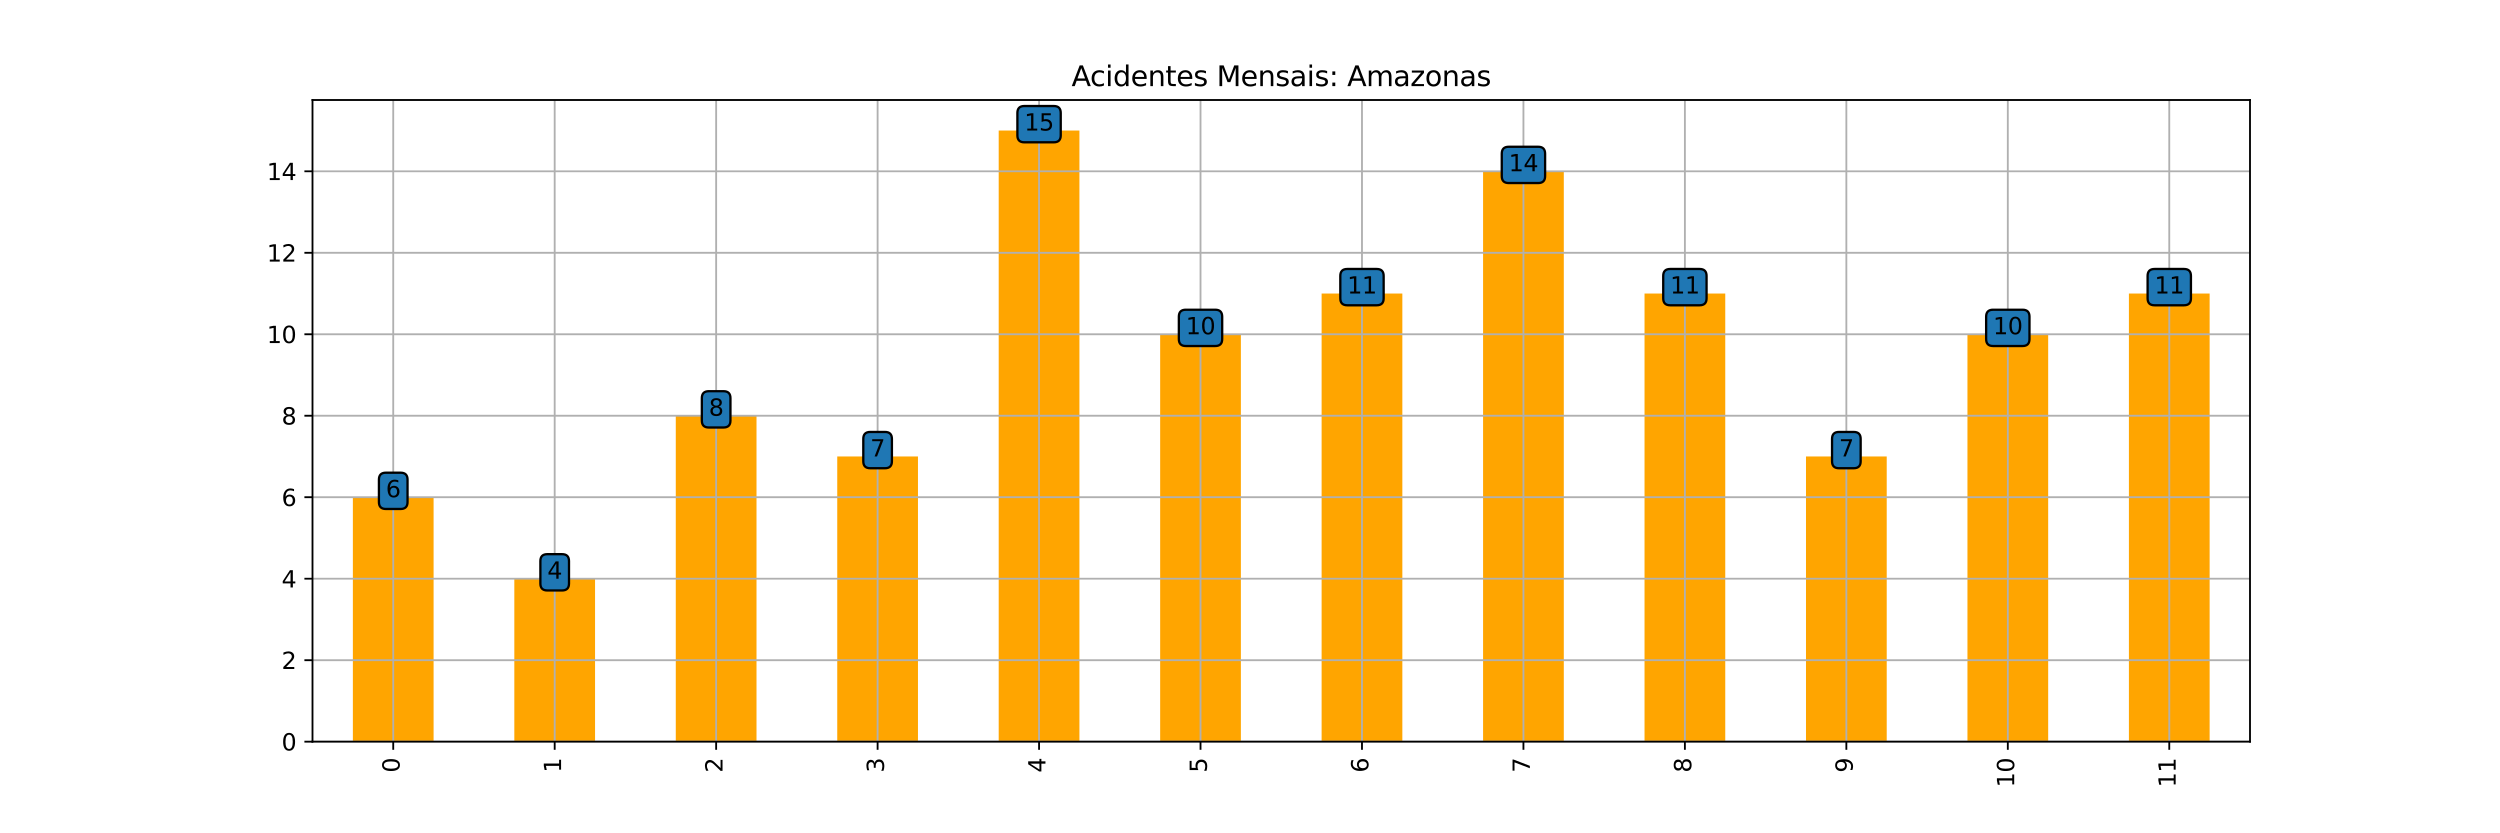 <?xml version="1.0" encoding="utf-8" standalone="no"?>
<!DOCTYPE svg PUBLIC "-//W3C//DTD SVG 1.1//EN"
  "http://www.w3.org/Graphics/SVG/1.1/DTD/svg11.dtd">
<svg xmlns:xlink="http://www.w3.org/1999/xlink" width="1080pt" height="360pt" viewBox="0 0 1080 360" xmlns="http://www.w3.org/2000/svg" version="1.1">
 <defs>
  <style type="text/css">*{stroke-linejoin: round; stroke-linecap: butt}</style>
 </defs>
 <g id="figure_1">
  <g id="patch_1">
   <path d="M 0 360 
L 1080 360 
L 1080 0 
L 0 0 
z
" style="fill: #ffffff"/>
  </g>
  <g id="axes_1">
   <g id="patch_2">
    <path d="M 135 320.4 
L 972 320.4 
L 972 43.2 
L 135 43.2 
z
" style="fill: #ffffff"/>
   </g>
   <g id="patch_3">
    <path d="M 152.438 320.4 
L 187.312 320.4 
L 187.312 214.8 
L 152.438 214.8 
z
" clip-path="url(#pcea0771fc8)" style="fill: #ffa500"/>
   </g>
   <g id="patch_4">
    <path d="M 222.188 320.4 
L 257.062 320.4 
L 257.062 250 
L 222.188 250 
z
" clip-path="url(#pcea0771fc8)" style="fill: #ffa500"/>
   </g>
   <g id="patch_5">
    <path d="M 291.938 320.4 
L 326.812 320.4 
L 326.812 179.6 
L 291.938 179.6 
z
" clip-path="url(#pcea0771fc8)" style="fill: #ffa500"/>
   </g>
   <g id="patch_6">
    <path d="M 361.688 320.4 
L 396.562 320.4 
L 396.562 197.2 
L 361.688 197.2 
z
" clip-path="url(#pcea0771fc8)" style="fill: #ffa500"/>
   </g>
   <g id="patch_7">
    <path d="M 431.438 320.4 
L 466.312 320.4 
L 466.312 56.4 
L 431.438 56.4 
z
" clip-path="url(#pcea0771fc8)" style="fill: #ffa500"/>
   </g>
   <g id="patch_8">
    <path d="M 501.188 320.4 
L 536.062 320.4 
L 536.062 144.4 
L 501.188 144.4 
z
" clip-path="url(#pcea0771fc8)" style="fill: #ffa500"/>
   </g>
   <g id="patch_9">
    <path d="M 570.938 320.4 
L 605.812 320.4 
L 605.812 126.8 
L 570.938 126.8 
z
" clip-path="url(#pcea0771fc8)" style="fill: #ffa500"/>
   </g>
   <g id="patch_10">
    <path d="M 640.688 320.4 
L 675.562 320.4 
L 675.562 74 
L 640.688 74 
z
" clip-path="url(#pcea0771fc8)" style="fill: #ffa500"/>
   </g>
   <g id="patch_11">
    <path d="M 710.438 320.4 
L 745.312 320.4 
L 745.312 126.8 
L 710.438 126.8 
z
" clip-path="url(#pcea0771fc8)" style="fill: #ffa500"/>
   </g>
   <g id="patch_12">
    <path d="M 780.188 320.4 
L 815.062 320.4 
L 815.062 197.2 
L 780.188 197.2 
z
" clip-path="url(#pcea0771fc8)" style="fill: #ffa500"/>
   </g>
   <g id="patch_13">
    <path d="M 849.938 320.4 
L 884.812 320.4 
L 884.812 144.4 
L 849.938 144.4 
z
" clip-path="url(#pcea0771fc8)" style="fill: #ffa500"/>
   </g>
   <g id="patch_14">
    <path d="M 919.688 320.4 
L 954.562 320.4 
L 954.562 126.8 
L 919.688 126.8 
z
" clip-path="url(#pcea0771fc8)" style="fill: #ffa500"/>
   </g>
   <g id="matplotlib.axis_1">
    <g id="xtick_1">
     <g id="line2d_1">
      <path d="M 169.875 320.4 
L 169.875 43.2 
" clip-path="url(#pcea0771fc8)" style="fill: none; stroke: #b0b0b0; stroke-width: 0.8; stroke-linecap: square"/>
     </g>
     <g id="line2d_2">
      <defs>
       <path id="m3125b0da1f" d="M 0 0 
L 0 3.5 
" style="stroke: #000000; stroke-width: 0.8"/>
      </defs>
      <g>
       <use xlink:href="#m3125b0da1f" x="169.875" y="320.4" style="stroke: #000000; stroke-width: 0.8"/>
      </g>
     </g>
     <g id="text_1">
      <!-- 0 -->
      <g transform="translate(172.634 333.762) rotate(-90) scale(0.1 -0.1)">
       <defs>
        <path id="DejaVuSans-30" d="M 2034 4250 
Q 1547 4250 1301 3770 
Q 1056 3291 1056 2328 
Q 1056 1369 1301 889 
Q 1547 409 2034 409 
Q 2525 409 2770 889 
Q 3016 1369 3016 2328 
Q 3016 3291 2770 3770 
Q 2525 4250 2034 4250 
z
M 2034 4750 
Q 2819 4750 3233 4129 
Q 3647 3509 3647 2328 
Q 3647 1150 3233 529 
Q 2819 -91 2034 -91 
Q 1250 -91 836 529 
Q 422 1150 422 2328 
Q 422 3509 836 4129 
Q 1250 4750 2034 4750 
z
" transform="scale(0.016)"/>
       </defs>
       <use xlink:href="#DejaVuSans-30"/>
      </g>
     </g>
    </g>
    <g id="xtick_2">
     <g id="line2d_3">
      <path d="M 239.625 320.4 
L 239.625 43.2 
" clip-path="url(#pcea0771fc8)" style="fill: none; stroke: #b0b0b0; stroke-width: 0.8; stroke-linecap: square"/>
     </g>
     <g id="line2d_4">
      <g>
       <use xlink:href="#m3125b0da1f" x="239.625" y="320.4" style="stroke: #000000; stroke-width: 0.8"/>
      </g>
     </g>
     <g id="text_2">
      <!-- 1 -->
      <g transform="translate(242.384 333.762) rotate(-90) scale(0.1 -0.1)">
       <defs>
        <path id="DejaVuSans-31" d="M 794 531 
L 1825 531 
L 1825 4091 
L 703 3866 
L 703 4441 
L 1819 4666 
L 2450 4666 
L 2450 531 
L 3481 531 
L 3481 0 
L 794 0 
L 794 531 
z
" transform="scale(0.016)"/>
       </defs>
       <use xlink:href="#DejaVuSans-31"/>
      </g>
     </g>
    </g>
    <g id="xtick_3">
     <g id="line2d_5">
      <path d="M 309.375 320.4 
L 309.375 43.2 
" clip-path="url(#pcea0771fc8)" style="fill: none; stroke: #b0b0b0; stroke-width: 0.8; stroke-linecap: square"/>
     </g>
     <g id="line2d_6">
      <g>
       <use xlink:href="#m3125b0da1f" x="309.375" y="320.4" style="stroke: #000000; stroke-width: 0.8"/>
      </g>
     </g>
     <g id="text_3">
      <!-- 2 -->
      <g transform="translate(312.134 333.762) rotate(-90) scale(0.1 -0.1)">
       <defs>
        <path id="DejaVuSans-32" d="M 1228 531 
L 3431 531 
L 3431 0 
L 469 0 
L 469 531 
Q 828 903 1448 1529 
Q 2069 2156 2228 2338 
Q 2531 2678 2651 2914 
Q 2772 3150 2772 3378 
Q 2772 3750 2511 3984 
Q 2250 4219 1831 4219 
Q 1534 4219 1204 4116 
Q 875 4013 500 3803 
L 500 4441 
Q 881 4594 1212 4672 
Q 1544 4750 1819 4750 
Q 2544 4750 2975 4387 
Q 3406 4025 3406 3419 
Q 3406 3131 3298 2873 
Q 3191 2616 2906 2266 
Q 2828 2175 2409 1742 
Q 1991 1309 1228 531 
z
" transform="scale(0.016)"/>
       </defs>
       <use xlink:href="#DejaVuSans-32"/>
      </g>
     </g>
    </g>
    <g id="xtick_4">
     <g id="line2d_7">
      <path d="M 379.125 320.4 
L 379.125 43.2 
" clip-path="url(#pcea0771fc8)" style="fill: none; stroke: #b0b0b0; stroke-width: 0.8; stroke-linecap: square"/>
     </g>
     <g id="line2d_8">
      <g>
       <use xlink:href="#m3125b0da1f" x="379.125" y="320.4" style="stroke: #000000; stroke-width: 0.8"/>
      </g>
     </g>
     <g id="text_4">
      <!-- 3 -->
      <g transform="translate(381.884 333.762) rotate(-90) scale(0.1 -0.1)">
       <defs>
        <path id="DejaVuSans-33" d="M 2597 2516 
Q 3050 2419 3304 2112 
Q 3559 1806 3559 1356 
Q 3559 666 3084 287 
Q 2609 -91 1734 -91 
Q 1441 -91 1130 -33 
Q 819 25 488 141 
L 488 750 
Q 750 597 1062 519 
Q 1375 441 1716 441 
Q 2309 441 2620 675 
Q 2931 909 2931 1356 
Q 2931 1769 2642 2001 
Q 2353 2234 1838 2234 
L 1294 2234 
L 1294 2753 
L 1863 2753 
Q 2328 2753 2575 2939 
Q 2822 3125 2822 3475 
Q 2822 3834 2567 4026 
Q 2313 4219 1838 4219 
Q 1578 4219 1281 4162 
Q 984 4106 628 3988 
L 628 4550 
Q 988 4650 1302 4700 
Q 1616 4750 1894 4750 
Q 2613 4750 3031 4423 
Q 3450 4097 3450 3541 
Q 3450 3153 3228 2886 
Q 3006 2619 2597 2516 
z
" transform="scale(0.016)"/>
       </defs>
       <use xlink:href="#DejaVuSans-33"/>
      </g>
     </g>
    </g>
    <g id="xtick_5">
     <g id="line2d_9">
      <path d="M 448.875 320.4 
L 448.875 43.2 
" clip-path="url(#pcea0771fc8)" style="fill: none; stroke: #b0b0b0; stroke-width: 0.8; stroke-linecap: square"/>
     </g>
     <g id="line2d_10">
      <g>
       <use xlink:href="#m3125b0da1f" x="448.875" y="320.4" style="stroke: #000000; stroke-width: 0.8"/>
      </g>
     </g>
     <g id="text_5">
      <!-- 4 -->
      <g transform="translate(451.634 333.762) rotate(-90) scale(0.1 -0.1)">
       <defs>
        <path id="DejaVuSans-34" d="M 2419 4116 
L 825 1625 
L 2419 1625 
L 2419 4116 
z
M 2253 4666 
L 3047 4666 
L 3047 1625 
L 3713 1625 
L 3713 1100 
L 3047 1100 
L 3047 0 
L 2419 0 
L 2419 1100 
L 313 1100 
L 313 1709 
L 2253 4666 
z
" transform="scale(0.016)"/>
       </defs>
       <use xlink:href="#DejaVuSans-34"/>
      </g>
     </g>
    </g>
    <g id="xtick_6">
     <g id="line2d_11">
      <path d="M 518.625 320.4 
L 518.625 43.2 
" clip-path="url(#pcea0771fc8)" style="fill: none; stroke: #b0b0b0; stroke-width: 0.8; stroke-linecap: square"/>
     </g>
     <g id="line2d_12">
      <g>
       <use xlink:href="#m3125b0da1f" x="518.625" y="320.4" style="stroke: #000000; stroke-width: 0.8"/>
      </g>
     </g>
     <g id="text_6">
      <!-- 5 -->
      <g transform="translate(521.384 333.762) rotate(-90) scale(0.1 -0.1)">
       <defs>
        <path id="DejaVuSans-35" d="M 691 4666 
L 3169 4666 
L 3169 4134 
L 1269 4134 
L 1269 2991 
Q 1406 3038 1543 3061 
Q 1681 3084 1819 3084 
Q 2600 3084 3056 2656 
Q 3513 2228 3513 1497 
Q 3513 744 3044 326 
Q 2575 -91 1722 -91 
Q 1428 -91 1123 -41 
Q 819 9 494 109 
L 494 744 
Q 775 591 1075 516 
Q 1375 441 1709 441 
Q 2250 441 2565 725 
Q 2881 1009 2881 1497 
Q 2881 1984 2565 2268 
Q 2250 2553 1709 2553 
Q 1456 2553 1204 2497 
Q 953 2441 691 2322 
L 691 4666 
z
" transform="scale(0.016)"/>
       </defs>
       <use xlink:href="#DejaVuSans-35"/>
      </g>
     </g>
    </g>
    <g id="xtick_7">
     <g id="line2d_13">
      <path d="M 588.375 320.4 
L 588.375 43.2 
" clip-path="url(#pcea0771fc8)" style="fill: none; stroke: #b0b0b0; stroke-width: 0.8; stroke-linecap: square"/>
     </g>
     <g id="line2d_14">
      <g>
       <use xlink:href="#m3125b0da1f" x="588.375" y="320.4" style="stroke: #000000; stroke-width: 0.8"/>
      </g>
     </g>
     <g id="text_7">
      <!-- 6 -->
      <g transform="translate(591.134 333.762) rotate(-90) scale(0.1 -0.1)">
       <defs>
        <path id="DejaVuSans-36" d="M 2113 2584 
Q 1688 2584 1439 2293 
Q 1191 2003 1191 1497 
Q 1191 994 1439 701 
Q 1688 409 2113 409 
Q 2538 409 2786 701 
Q 3034 994 3034 1497 
Q 3034 2003 2786 2293 
Q 2538 2584 2113 2584 
z
M 3366 4563 
L 3366 3988 
Q 3128 4100 2886 4159 
Q 2644 4219 2406 4219 
Q 1781 4219 1451 3797 
Q 1122 3375 1075 2522 
Q 1259 2794 1537 2939 
Q 1816 3084 2150 3084 
Q 2853 3084 3261 2657 
Q 3669 2231 3669 1497 
Q 3669 778 3244 343 
Q 2819 -91 2113 -91 
Q 1303 -91 875 529 
Q 447 1150 447 2328 
Q 447 3434 972 4092 
Q 1497 4750 2381 4750 
Q 2619 4750 2861 4703 
Q 3103 4656 3366 4563 
z
" transform="scale(0.016)"/>
       </defs>
       <use xlink:href="#DejaVuSans-36"/>
      </g>
     </g>
    </g>
    <g id="xtick_8">
     <g id="line2d_15">
      <path d="M 658.125 320.4 
L 658.125 43.2 
" clip-path="url(#pcea0771fc8)" style="fill: none; stroke: #b0b0b0; stroke-width: 0.8; stroke-linecap: square"/>
     </g>
     <g id="line2d_16">
      <g>
       <use xlink:href="#m3125b0da1f" x="658.125" y="320.4" style="stroke: #000000; stroke-width: 0.8"/>
      </g>
     </g>
     <g id="text_8">
      <!-- 7 -->
      <g transform="translate(660.884 333.762) rotate(-90) scale(0.1 -0.1)">
       <defs>
        <path id="DejaVuSans-37" d="M 525 4666 
L 3525 4666 
L 3525 4397 
L 1831 0 
L 1172 0 
L 2766 4134 
L 525 4134 
L 525 4666 
z
" transform="scale(0.016)"/>
       </defs>
       <use xlink:href="#DejaVuSans-37"/>
      </g>
     </g>
    </g>
    <g id="xtick_9">
     <g id="line2d_17">
      <path d="M 727.875 320.4 
L 727.875 43.2 
" clip-path="url(#pcea0771fc8)" style="fill: none; stroke: #b0b0b0; stroke-width: 0.8; stroke-linecap: square"/>
     </g>
     <g id="line2d_18">
      <g>
       <use xlink:href="#m3125b0da1f" x="727.875" y="320.4" style="stroke: #000000; stroke-width: 0.8"/>
      </g>
     </g>
     <g id="text_9">
      <!-- 8 -->
      <g transform="translate(730.634 333.762) rotate(-90) scale(0.1 -0.1)">
       <defs>
        <path id="DejaVuSans-38" d="M 2034 2216 
Q 1584 2216 1326 1975 
Q 1069 1734 1069 1313 
Q 1069 891 1326 650 
Q 1584 409 2034 409 
Q 2484 409 2743 651 
Q 3003 894 3003 1313 
Q 3003 1734 2745 1975 
Q 2488 2216 2034 2216 
z
M 1403 2484 
Q 997 2584 770 2862 
Q 544 3141 544 3541 
Q 544 4100 942 4425 
Q 1341 4750 2034 4750 
Q 2731 4750 3128 4425 
Q 3525 4100 3525 3541 
Q 3525 3141 3298 2862 
Q 3072 2584 2669 2484 
Q 3125 2378 3379 2068 
Q 3634 1759 3634 1313 
Q 3634 634 3220 271 
Q 2806 -91 2034 -91 
Q 1263 -91 848 271 
Q 434 634 434 1313 
Q 434 1759 690 2068 
Q 947 2378 1403 2484 
z
M 1172 3481 
Q 1172 3119 1398 2916 
Q 1625 2713 2034 2713 
Q 2441 2713 2670 2916 
Q 2900 3119 2900 3481 
Q 2900 3844 2670 4047 
Q 2441 4250 2034 4250 
Q 1625 4250 1398 4047 
Q 1172 3844 1172 3481 
z
" transform="scale(0.016)"/>
       </defs>
       <use xlink:href="#DejaVuSans-38"/>
      </g>
     </g>
    </g>
    <g id="xtick_10">
     <g id="line2d_19">
      <path d="M 797.625 320.4 
L 797.625 43.2 
" clip-path="url(#pcea0771fc8)" style="fill: none; stroke: #b0b0b0; stroke-width: 0.8; stroke-linecap: square"/>
     </g>
     <g id="line2d_20">
      <g>
       <use xlink:href="#m3125b0da1f" x="797.625" y="320.4" style="stroke: #000000; stroke-width: 0.8"/>
      </g>
     </g>
     <g id="text_10">
      <!-- 9 -->
      <g transform="translate(800.384 333.762) rotate(-90) scale(0.1 -0.1)">
       <defs>
        <path id="DejaVuSans-39" d="M 703 97 
L 703 672 
Q 941 559 1184 500 
Q 1428 441 1663 441 
Q 2288 441 2617 861 
Q 2947 1281 2994 2138 
Q 2813 1869 2534 1725 
Q 2256 1581 1919 1581 
Q 1219 1581 811 2004 
Q 403 2428 403 3163 
Q 403 3881 828 4315 
Q 1253 4750 1959 4750 
Q 2769 4750 3195 4129 
Q 3622 3509 3622 2328 
Q 3622 1225 3098 567 
Q 2575 -91 1691 -91 
Q 1453 -91 1209 -44 
Q 966 3 703 97 
z
M 1959 2075 
Q 2384 2075 2632 2365 
Q 2881 2656 2881 3163 
Q 2881 3666 2632 3958 
Q 2384 4250 1959 4250 
Q 1534 4250 1286 3958 
Q 1038 3666 1038 3163 
Q 1038 2656 1286 2365 
Q 1534 2075 1959 2075 
z
" transform="scale(0.016)"/>
       </defs>
       <use xlink:href="#DejaVuSans-39"/>
      </g>
     </g>
    </g>
    <g id="xtick_11">
     <g id="line2d_21">
      <path d="M 867.375 320.4 
L 867.375 43.2 
" clip-path="url(#pcea0771fc8)" style="fill: none; stroke: #b0b0b0; stroke-width: 0.8; stroke-linecap: square"/>
     </g>
     <g id="line2d_22">
      <g>
       <use xlink:href="#m3125b0da1f" x="867.375" y="320.4" style="stroke: #000000; stroke-width: 0.8"/>
      </g>
     </g>
     <g id="text_11">
      <!-- 10 -->
      <g transform="translate(870.134 340.125) rotate(-90) scale(0.1 -0.1)">
       <use xlink:href="#DejaVuSans-31"/>
       <use xlink:href="#DejaVuSans-30" x="63.623"/>
      </g>
     </g>
    </g>
    <g id="xtick_12">
     <g id="line2d_23">
      <path d="M 937.125 320.4 
L 937.125 43.2 
" clip-path="url(#pcea0771fc8)" style="fill: none; stroke: #b0b0b0; stroke-width: 0.8; stroke-linecap: square"/>
     </g>
     <g id="line2d_24">
      <g>
       <use xlink:href="#m3125b0da1f" x="937.125" y="320.4" style="stroke: #000000; stroke-width: 0.8"/>
      </g>
     </g>
     <g id="text_12">
      <!-- 11 -->
      <g transform="translate(939.884 340.125) rotate(-90) scale(0.1 -0.1)">
       <use xlink:href="#DejaVuSans-31"/>
       <use xlink:href="#DejaVuSans-31" x="63.623"/>
      </g>
     </g>
    </g>
   </g>
   <g id="matplotlib.axis_2">
    <g id="ytick_1">
     <g id="line2d_25">
      <path d="M 135 320.4 
L 972 320.4 
" clip-path="url(#pcea0771fc8)" style="fill: none; stroke: #b0b0b0; stroke-width: 0.8; stroke-linecap: square"/>
     </g>
     <g id="line2d_26">
      <defs>
       <path id="ma2a3a83fc9" d="M 0 0 
L -3.5 0 
" style="stroke: #000000; stroke-width: 0.8"/>
      </defs>
      <g>
       <use xlink:href="#ma2a3a83fc9" x="135" y="320.4" style="stroke: #000000; stroke-width: 0.8"/>
      </g>
     </g>
     <g id="text_13">
      <!-- 0 -->
      <g transform="translate(121.638 324.199) scale(0.1 -0.1)">
       <use xlink:href="#DejaVuSans-30"/>
      </g>
     </g>
    </g>
    <g id="ytick_2">
     <g id="line2d_27">
      <path d="M 135 285.2 
L 972 285.2 
" clip-path="url(#pcea0771fc8)" style="fill: none; stroke: #b0b0b0; stroke-width: 0.8; stroke-linecap: square"/>
     </g>
     <g id="line2d_28">
      <g>
       <use xlink:href="#ma2a3a83fc9" x="135" y="285.2" style="stroke: #000000; stroke-width: 0.8"/>
      </g>
     </g>
     <g id="text_14">
      <!-- 2 -->
      <g transform="translate(121.638 288.999) scale(0.1 -0.1)">
       <use xlink:href="#DejaVuSans-32"/>
      </g>
     </g>
    </g>
    <g id="ytick_3">
     <g id="line2d_29">
      <path d="M 135 250 
L 972 250 
" clip-path="url(#pcea0771fc8)" style="fill: none; stroke: #b0b0b0; stroke-width: 0.8; stroke-linecap: square"/>
     </g>
     <g id="line2d_30">
      <g>
       <use xlink:href="#ma2a3a83fc9" x="135" y="250" style="stroke: #000000; stroke-width: 0.8"/>
      </g>
     </g>
     <g id="text_15">
      <!-- 4 -->
      <g transform="translate(121.638 253.799) scale(0.1 -0.1)">
       <use xlink:href="#DejaVuSans-34"/>
      </g>
     </g>
    </g>
    <g id="ytick_4">
     <g id="line2d_31">
      <path d="M 135 214.8 
L 972 214.8 
" clip-path="url(#pcea0771fc8)" style="fill: none; stroke: #b0b0b0; stroke-width: 0.8; stroke-linecap: square"/>
     </g>
     <g id="line2d_32">
      <g>
       <use xlink:href="#ma2a3a83fc9" x="135" y="214.8" style="stroke: #000000; stroke-width: 0.8"/>
      </g>
     </g>
     <g id="text_16">
      <!-- 6 -->
      <g transform="translate(121.638 218.599) scale(0.1 -0.1)">
       <use xlink:href="#DejaVuSans-36"/>
      </g>
     </g>
    </g>
    <g id="ytick_5">
     <g id="line2d_33">
      <path d="M 135 179.6 
L 972 179.6 
" clip-path="url(#pcea0771fc8)" style="fill: none; stroke: #b0b0b0; stroke-width: 0.8; stroke-linecap: square"/>
     </g>
     <g id="line2d_34">
      <g>
       <use xlink:href="#ma2a3a83fc9" x="135" y="179.6" style="stroke: #000000; stroke-width: 0.8"/>
      </g>
     </g>
     <g id="text_17">
      <!-- 8 -->
      <g transform="translate(121.638 183.399) scale(0.1 -0.1)">
       <use xlink:href="#DejaVuSans-38"/>
      </g>
     </g>
    </g>
    <g id="ytick_6">
     <g id="line2d_35">
      <path d="M 135 144.4 
L 972 144.4 
" clip-path="url(#pcea0771fc8)" style="fill: none; stroke: #b0b0b0; stroke-width: 0.8; stroke-linecap: square"/>
     </g>
     <g id="line2d_36">
      <g>
       <use xlink:href="#ma2a3a83fc9" x="135" y="144.4" style="stroke: #000000; stroke-width: 0.8"/>
      </g>
     </g>
     <g id="text_18">
      <!-- 10 -->
      <g transform="translate(115.275 148.199) scale(0.1 -0.1)">
       <use xlink:href="#DejaVuSans-31"/>
       <use xlink:href="#DejaVuSans-30" x="63.623"/>
      </g>
     </g>
    </g>
    <g id="ytick_7">
     <g id="line2d_37">
      <path d="M 135 109.2 
L 972 109.2 
" clip-path="url(#pcea0771fc8)" style="fill: none; stroke: #b0b0b0; stroke-width: 0.8; stroke-linecap: square"/>
     </g>
     <g id="line2d_38">
      <g>
       <use xlink:href="#ma2a3a83fc9" x="135" y="109.2" style="stroke: #000000; stroke-width: 0.8"/>
      </g>
     </g>
     <g id="text_19">
      <!-- 12 -->
      <g transform="translate(115.275 112.999) scale(0.1 -0.1)">
       <use xlink:href="#DejaVuSans-31"/>
       <use xlink:href="#DejaVuSans-32" x="63.623"/>
      </g>
     </g>
    </g>
    <g id="ytick_8">
     <g id="line2d_39">
      <path d="M 135 74 
L 972 74 
" clip-path="url(#pcea0771fc8)" style="fill: none; stroke: #b0b0b0; stroke-width: 0.8; stroke-linecap: square"/>
     </g>
     <g id="line2d_40">
      <g>
       <use xlink:href="#ma2a3a83fc9" x="135" y="74" style="stroke: #000000; stroke-width: 0.8"/>
      </g>
     </g>
     <g id="text_20">
      <!-- 14 -->
      <g transform="translate(115.275 77.799) scale(0.1 -0.1)">
       <use xlink:href="#DejaVuSans-31"/>
       <use xlink:href="#DejaVuSans-34" x="63.623"/>
      </g>
     </g>
    </g>
   </g>
   <g id="patch_15">
    <path d="M 135 320.4 
L 135 43.2 
" style="fill: none; stroke: #000000; stroke-width: 0.8; stroke-linejoin: miter; stroke-linecap: square"/>
   </g>
   <g id="patch_16">
    <path d="M 972 320.4 
L 972 43.2 
" style="fill: none; stroke: #000000; stroke-width: 0.8; stroke-linejoin: miter; stroke-linecap: square"/>
   </g>
   <g id="patch_17">
    <path d="M 135 320.4 
L 972 320.4 
" style="fill: none; stroke: #000000; stroke-width: 0.8; stroke-linejoin: miter; stroke-linecap: square"/>
   </g>
   <g id="patch_18">
    <path d="M 135 43.2 
L 972 43.2 
" style="fill: none; stroke: #000000; stroke-width: 0.8; stroke-linejoin: miter; stroke-linecap: square"/>
   </g>
   <g id="text_21">
    <g id="patch_19">
     <path d="M 166.694 219.88 
L 173.056 219.88 
Q 176.056 219.88 176.056 216.88 
L 176.056 207.202 
Q 176.056 204.202 173.056 204.202 
L 166.694 204.202 
Q 163.694 204.202 163.694 207.202 
L 163.694 216.88 
Q 163.694 219.88 166.694 219.88 
z
" style="fill: #1f77b4; stroke: #000000; stroke-linejoin: miter"/>
    </g>
    <!-- 6 -->
    <g transform="translate(166.694 214.8) scale(0.1 -0.1)">
     <use xlink:href="#DejaVuSans-36"/>
    </g>
   </g>
   <g id="text_22">
    <g id="patch_20">
     <path d="M 236.444 255.08 
L 242.806 255.08 
Q 245.806 255.08 245.806 252.08 
L 245.806 242.402 
Q 245.806 239.402 242.806 239.402 
L 236.444 239.402 
Q 233.444 239.402 233.444 242.402 
L 233.444 252.08 
Q 233.444 255.08 236.444 255.08 
z
" style="fill: #1f77b4; stroke: #000000; stroke-linejoin: miter"/>
    </g>
    <!-- 4 -->
    <g transform="translate(236.444 250) scale(0.1 -0.1)">
     <use xlink:href="#DejaVuSans-34"/>
    </g>
   </g>
   <g id="text_23">
    <g id="patch_21">
     <path d="M 306.194 184.68 
L 312.556 184.68 
Q 315.556 184.68 315.556 181.68 
L 315.556 172.002 
Q 315.556 169.002 312.556 169.002 
L 306.194 169.002 
Q 303.194 169.002 303.194 172.002 
L 303.194 181.68 
Q 303.194 184.68 306.194 184.68 
z
" style="fill: #1f77b4; stroke: #000000; stroke-linejoin: miter"/>
    </g>
    <!-- 8 -->
    <g transform="translate(306.194 179.6) scale(0.1 -0.1)">
     <use xlink:href="#DejaVuSans-38"/>
    </g>
   </g>
   <g id="text_24">
    <g id="patch_22">
     <path d="M 375.944 202.28 
L 382.306 202.28 
Q 385.306 202.28 385.306 199.28 
L 385.306 189.602 
Q 385.306 186.602 382.306 186.602 
L 375.944 186.602 
Q 372.944 186.602 372.944 189.602 
L 372.944 199.28 
Q 372.944 202.28 375.944 202.28 
z
" style="fill: #1f77b4; stroke: #000000; stroke-linejoin: miter"/>
    </g>
    <!-- 7 -->
    <g transform="translate(375.944 197.2) scale(0.1 -0.1)">
     <use xlink:href="#DejaVuSans-37"/>
    </g>
   </g>
   <g id="text_25">
    <g id="patch_23">
     <path d="M 442.512 61.48 
L 455.238 61.48 
Q 458.238 61.48 458.238 58.48 
L 458.238 48.802 
Q 458.238 45.802 455.238 45.802 
L 442.512 45.802 
Q 439.512 45.802 439.512 48.802 
L 439.512 58.48 
Q 439.512 61.48 442.512 61.48 
z
" style="fill: #1f77b4; stroke: #000000; stroke-linejoin: miter"/>
    </g>
    <!-- 15 -->
    <g transform="translate(442.512 56.4) scale(0.1 -0.1)">
     <use xlink:href="#DejaVuSans-31"/>
     <use xlink:href="#DejaVuSans-35" x="63.623"/>
    </g>
   </g>
   <g id="text_26">
    <g id="patch_24">
     <path d="M 512.263 149.48 
L 524.987 149.48 
Q 527.987 149.48 527.987 146.48 
L 527.987 136.802 
Q 527.987 133.802 524.987 133.802 
L 512.263 133.802 
Q 509.262 133.802 509.262 136.802 
L 509.262 146.48 
Q 509.262 149.48 512.263 149.48 
z
" style="fill: #1f77b4; stroke: #000000; stroke-linejoin: miter"/>
    </g>
    <!-- 10 -->
    <g transform="translate(512.263 144.4) scale(0.1 -0.1)">
     <use xlink:href="#DejaVuSans-31"/>
     <use xlink:href="#DejaVuSans-30" x="63.623"/>
    </g>
   </g>
   <g id="text_27">
    <g id="patch_25">
     <path d="M 582.013 131.88 
L 594.737 131.88 
Q 597.737 131.88 597.737 128.88 
L 597.737 119.202 
Q 597.737 116.202 594.737 116.202 
L 582.013 116.202 
Q 579.013 116.202 579.013 119.202 
L 579.013 128.88 
Q 579.013 131.88 582.013 131.88 
z
" style="fill: #1f77b4; stroke: #000000; stroke-linejoin: miter"/>
    </g>
    <!-- 11 -->
    <g transform="translate(582.013 126.8) scale(0.1 -0.1)">
     <use xlink:href="#DejaVuSans-31"/>
     <use xlink:href="#DejaVuSans-31" x="63.623"/>
    </g>
   </g>
   <g id="text_28">
    <g id="patch_26">
     <path d="M 651.763 79.08 
L 664.487 79.08 
Q 667.487 79.08 667.487 76.08 
L 667.487 66.402 
Q 667.487 63.402 664.487 63.402 
L 651.763 63.402 
Q 648.763 63.402 648.763 66.402 
L 648.763 76.08 
Q 648.763 79.08 651.763 79.08 
z
" style="fill: #1f77b4; stroke: #000000; stroke-linejoin: miter"/>
    </g>
    <!-- 14 -->
    <g transform="translate(651.763 74) scale(0.1 -0.1)">
     <use xlink:href="#DejaVuSans-31"/>
     <use xlink:href="#DejaVuSans-34" x="63.623"/>
    </g>
   </g>
   <g id="text_29">
    <g id="patch_27">
     <path d="M 721.513 131.88 
L 734.237 131.88 
Q 737.237 131.88 737.237 128.88 
L 737.237 119.202 
Q 737.237 116.202 734.237 116.202 
L 721.513 116.202 
Q 718.513 116.202 718.513 119.202 
L 718.513 128.88 
Q 718.513 131.88 721.513 131.88 
z
" style="fill: #1f77b4; stroke: #000000; stroke-linejoin: miter"/>
    </g>
    <!-- 11 -->
    <g transform="translate(721.513 126.8) scale(0.1 -0.1)">
     <use xlink:href="#DejaVuSans-31"/>
     <use xlink:href="#DejaVuSans-31" x="63.623"/>
    </g>
   </g>
   <g id="text_30">
    <g id="patch_28">
     <path d="M 794.444 202.28 
L 800.806 202.28 
Q 803.806 202.28 803.806 199.28 
L 803.806 189.602 
Q 803.806 186.602 800.806 186.602 
L 794.444 186.602 
Q 791.444 186.602 791.444 189.602 
L 791.444 199.28 
Q 791.444 202.28 794.444 202.28 
z
" style="fill: #1f77b4; stroke: #000000; stroke-linejoin: miter"/>
    </g>
    <!-- 7 -->
    <g transform="translate(794.444 197.2) scale(0.1 -0.1)">
     <use xlink:href="#DejaVuSans-37"/>
    </g>
   </g>
   <g id="text_31">
    <g id="patch_29">
     <path d="M 861.013 149.48 
L 873.737 149.48 
Q 876.737 149.48 876.737 146.48 
L 876.737 136.802 
Q 876.737 133.802 873.737 133.802 
L 861.013 133.802 
Q 858.013 133.802 858.013 136.802 
L 858.013 146.48 
Q 858.013 149.48 861.013 149.48 
z
" style="fill: #1f77b4; stroke: #000000; stroke-linejoin: miter"/>
    </g>
    <!-- 10 -->
    <g transform="translate(861.013 144.4) scale(0.1 -0.1)">
     <use xlink:href="#DejaVuSans-31"/>
     <use xlink:href="#DejaVuSans-30" x="63.623"/>
    </g>
   </g>
   <g id="text_32">
    <g id="patch_30">
     <path d="M 930.763 131.88 
L 943.487 131.88 
Q 946.487 131.88 946.487 128.88 
L 946.487 119.202 
Q 946.487 116.202 943.487 116.202 
L 930.763 116.202 
Q 927.763 116.202 927.763 119.202 
L 927.763 128.88 
Q 927.763 131.88 930.763 131.88 
z
" style="fill: #1f77b4; stroke: #000000; stroke-linejoin: miter"/>
    </g>
    <!-- 11 -->
    <g transform="translate(930.763 126.8) scale(0.1 -0.1)">
     <use xlink:href="#DejaVuSans-31"/>
     <use xlink:href="#DejaVuSans-31" x="63.623"/>
    </g>
   </g>
   <g id="text_33">
    <!-- Acidentes Mensais: Amazonas -->
    <g transform="translate(462.909 37.2) scale(0.12 -0.12)">
     <defs>
      <path id="DejaVuSans-41" d="M 2188 4044 
L 1331 1722 
L 3047 1722 
L 2188 4044 
z
M 1831 4666 
L 2547 4666 
L 4325 0 
L 3669 0 
L 3244 1197 
L 1141 1197 
L 716 0 
L 50 0 
L 1831 4666 
z
" transform="scale(0.016)"/>
      <path id="DejaVuSans-63" d="M 3122 3366 
L 3122 2828 
Q 2878 2963 2633 3030 
Q 2388 3097 2138 3097 
Q 1578 3097 1268 2742 
Q 959 2388 959 1747 
Q 959 1106 1268 751 
Q 1578 397 2138 397 
Q 2388 397 2633 464 
Q 2878 531 3122 666 
L 3122 134 
Q 2881 22 2623 -34 
Q 2366 -91 2075 -91 
Q 1284 -91 818 406 
Q 353 903 353 1747 
Q 353 2603 823 3093 
Q 1294 3584 2113 3584 
Q 2378 3584 2631 3529 
Q 2884 3475 3122 3366 
z
" transform="scale(0.016)"/>
      <path id="DejaVuSans-69" d="M 603 3500 
L 1178 3500 
L 1178 0 
L 603 0 
L 603 3500 
z
M 603 4863 
L 1178 4863 
L 1178 4134 
L 603 4134 
L 603 4863 
z
" transform="scale(0.016)"/>
      <path id="DejaVuSans-64" d="M 2906 2969 
L 2906 4863 
L 3481 4863 
L 3481 0 
L 2906 0 
L 2906 525 
Q 2725 213 2448 61 
Q 2172 -91 1784 -91 
Q 1150 -91 751 415 
Q 353 922 353 1747 
Q 353 2572 751 3078 
Q 1150 3584 1784 3584 
Q 2172 3584 2448 3432 
Q 2725 3281 2906 2969 
z
M 947 1747 
Q 947 1113 1208 752 
Q 1469 391 1925 391 
Q 2381 391 2643 752 
Q 2906 1113 2906 1747 
Q 2906 2381 2643 2742 
Q 2381 3103 1925 3103 
Q 1469 3103 1208 2742 
Q 947 2381 947 1747 
z
" transform="scale(0.016)"/>
      <path id="DejaVuSans-65" d="M 3597 1894 
L 3597 1613 
L 953 1613 
Q 991 1019 1311 708 
Q 1631 397 2203 397 
Q 2534 397 2845 478 
Q 3156 559 3463 722 
L 3463 178 
Q 3153 47 2828 -22 
Q 2503 -91 2169 -91 
Q 1331 -91 842 396 
Q 353 884 353 1716 
Q 353 2575 817 3079 
Q 1281 3584 2069 3584 
Q 2775 3584 3186 3129 
Q 3597 2675 3597 1894 
z
M 3022 2063 
Q 3016 2534 2758 2815 
Q 2500 3097 2075 3097 
Q 1594 3097 1305 2825 
Q 1016 2553 972 2059 
L 3022 2063 
z
" transform="scale(0.016)"/>
      <path id="DejaVuSans-6e" d="M 3513 2113 
L 3513 0 
L 2938 0 
L 2938 2094 
Q 2938 2591 2744 2837 
Q 2550 3084 2163 3084 
Q 1697 3084 1428 2787 
Q 1159 2491 1159 1978 
L 1159 0 
L 581 0 
L 581 3500 
L 1159 3500 
L 1159 2956 
Q 1366 3272 1645 3428 
Q 1925 3584 2291 3584 
Q 2894 3584 3203 3211 
Q 3513 2838 3513 2113 
z
" transform="scale(0.016)"/>
      <path id="DejaVuSans-74" d="M 1172 4494 
L 1172 3500 
L 2356 3500 
L 2356 3053 
L 1172 3053 
L 1172 1153 
Q 1172 725 1289 603 
Q 1406 481 1766 481 
L 2356 481 
L 2356 0 
L 1766 0 
Q 1100 0 847 248 
Q 594 497 594 1153 
L 594 3053 
L 172 3053 
L 172 3500 
L 594 3500 
L 594 4494 
L 1172 4494 
z
" transform="scale(0.016)"/>
      <path id="DejaVuSans-73" d="M 2834 3397 
L 2834 2853 
Q 2591 2978 2328 3040 
Q 2066 3103 1784 3103 
Q 1356 3103 1142 2972 
Q 928 2841 928 2578 
Q 928 2378 1081 2264 
Q 1234 2150 1697 2047 
L 1894 2003 
Q 2506 1872 2764 1633 
Q 3022 1394 3022 966 
Q 3022 478 2636 193 
Q 2250 -91 1575 -91 
Q 1294 -91 989 -36 
Q 684 19 347 128 
L 347 722 
Q 666 556 975 473 
Q 1284 391 1588 391 
Q 1994 391 2212 530 
Q 2431 669 2431 922 
Q 2431 1156 2273 1281 
Q 2116 1406 1581 1522 
L 1381 1569 
Q 847 1681 609 1914 
Q 372 2147 372 2553 
Q 372 3047 722 3315 
Q 1072 3584 1716 3584 
Q 2034 3584 2315 3537 
Q 2597 3491 2834 3397 
z
" transform="scale(0.016)"/>
      <path id="DejaVuSans-20" transform="scale(0.016)"/>
      <path id="DejaVuSans-4d" d="M 628 4666 
L 1569 4666 
L 2759 1491 
L 3956 4666 
L 4897 4666 
L 4897 0 
L 4281 0 
L 4281 4097 
L 3078 897 
L 2444 897 
L 1241 4097 
L 1241 0 
L 628 0 
L 628 4666 
z
" transform="scale(0.016)"/>
      <path id="DejaVuSans-61" d="M 2194 1759 
Q 1497 1759 1228 1600 
Q 959 1441 959 1056 
Q 959 750 1161 570 
Q 1363 391 1709 391 
Q 2188 391 2477 730 
Q 2766 1069 2766 1631 
L 2766 1759 
L 2194 1759 
z
M 3341 1997 
L 3341 0 
L 2766 0 
L 2766 531 
Q 2569 213 2275 61 
Q 1981 -91 1556 -91 
Q 1019 -91 701 211 
Q 384 513 384 1019 
Q 384 1609 779 1909 
Q 1175 2209 1959 2209 
L 2766 2209 
L 2766 2266 
Q 2766 2663 2505 2880 
Q 2244 3097 1772 3097 
Q 1472 3097 1187 3025 
Q 903 2953 641 2809 
L 641 3341 
Q 956 3463 1253 3523 
Q 1550 3584 1831 3584 
Q 2591 3584 2966 3190 
Q 3341 2797 3341 1997 
z
" transform="scale(0.016)"/>
      <path id="DejaVuSans-3a" d="M 750 794 
L 1409 794 
L 1409 0 
L 750 0 
L 750 794 
z
M 750 3309 
L 1409 3309 
L 1409 2516 
L 750 2516 
L 750 3309 
z
" transform="scale(0.016)"/>
      <path id="DejaVuSans-6d" d="M 3328 2828 
Q 3544 3216 3844 3400 
Q 4144 3584 4550 3584 
Q 5097 3584 5394 3201 
Q 5691 2819 5691 2113 
L 5691 0 
L 5113 0 
L 5113 2094 
Q 5113 2597 4934 2840 
Q 4756 3084 4391 3084 
Q 3944 3084 3684 2787 
Q 3425 2491 3425 1978 
L 3425 0 
L 2847 0 
L 2847 2094 
Q 2847 2600 2669 2842 
Q 2491 3084 2119 3084 
Q 1678 3084 1418 2786 
Q 1159 2488 1159 1978 
L 1159 0 
L 581 0 
L 581 3500 
L 1159 3500 
L 1159 2956 
Q 1356 3278 1631 3431 
Q 1906 3584 2284 3584 
Q 2666 3584 2933 3390 
Q 3200 3197 3328 2828 
z
" transform="scale(0.016)"/>
      <path id="DejaVuSans-7a" d="M 353 3500 
L 3084 3500 
L 3084 2975 
L 922 459 
L 3084 459 
L 3084 0 
L 275 0 
L 275 525 
L 2438 3041 
L 353 3041 
L 353 3500 
z
" transform="scale(0.016)"/>
      <path id="DejaVuSans-6f" d="M 1959 3097 
Q 1497 3097 1228 2736 
Q 959 2375 959 1747 
Q 959 1119 1226 758 
Q 1494 397 1959 397 
Q 2419 397 2687 759 
Q 2956 1122 2956 1747 
Q 2956 2369 2687 2733 
Q 2419 3097 1959 3097 
z
M 1959 3584 
Q 2709 3584 3137 3096 
Q 3566 2609 3566 1747 
Q 3566 888 3137 398 
Q 2709 -91 1959 -91 
Q 1206 -91 779 398 
Q 353 888 353 1747 
Q 353 2609 779 3096 
Q 1206 3584 1959 3584 
z
" transform="scale(0.016)"/>
     </defs>
     <use xlink:href="#DejaVuSans-41"/>
     <use xlink:href="#DejaVuSans-63" x="66.658"/>
     <use xlink:href="#DejaVuSans-69" x="121.639"/>
     <use xlink:href="#DejaVuSans-64" x="149.422"/>
     <use xlink:href="#DejaVuSans-65" x="212.898"/>
     <use xlink:href="#DejaVuSans-6e" x="274.422"/>
     <use xlink:href="#DejaVuSans-74" x="337.801"/>
     <use xlink:href="#DejaVuSans-65" x="377.01"/>
     <use xlink:href="#DejaVuSans-73" x="438.533"/>
     <use xlink:href="#DejaVuSans-20" x="490.633"/>
     <use xlink:href="#DejaVuSans-4d" x="522.42"/>
     <use xlink:href="#DejaVuSans-65" x="608.699"/>
     <use xlink:href="#DejaVuSans-6e" x="670.223"/>
     <use xlink:href="#DejaVuSans-73" x="733.602"/>
     <use xlink:href="#DejaVuSans-61" x="785.701"/>
     <use xlink:href="#DejaVuSans-69" x="846.98"/>
     <use xlink:href="#DejaVuSans-73" x="874.764"/>
     <use xlink:href="#DejaVuSans-3a" x="926.863"/>
     <use xlink:href="#DejaVuSans-20" x="960.555"/>
     <use xlink:href="#DejaVuSans-41" x="992.342"/>
     <use xlink:href="#DejaVuSans-6d" x="1060.75"/>
     <use xlink:href="#DejaVuSans-61" x="1158.162"/>
     <use xlink:href="#DejaVuSans-7a" x="1219.441"/>
     <use xlink:href="#DejaVuSans-6f" x="1271.932"/>
     <use xlink:href="#DejaVuSans-6e" x="1333.113"/>
     <use xlink:href="#DejaVuSans-61" x="1396.492"/>
     <use xlink:href="#DejaVuSans-73" x="1457.771"/>
    </g>
   </g>
  </g>
 </g>
 <defs>
  <clipPath id="pcea0771fc8">
   <rect x="135" y="43.2" width="837" height="277.2"/>
  </clipPath>
 </defs>
</svg>
